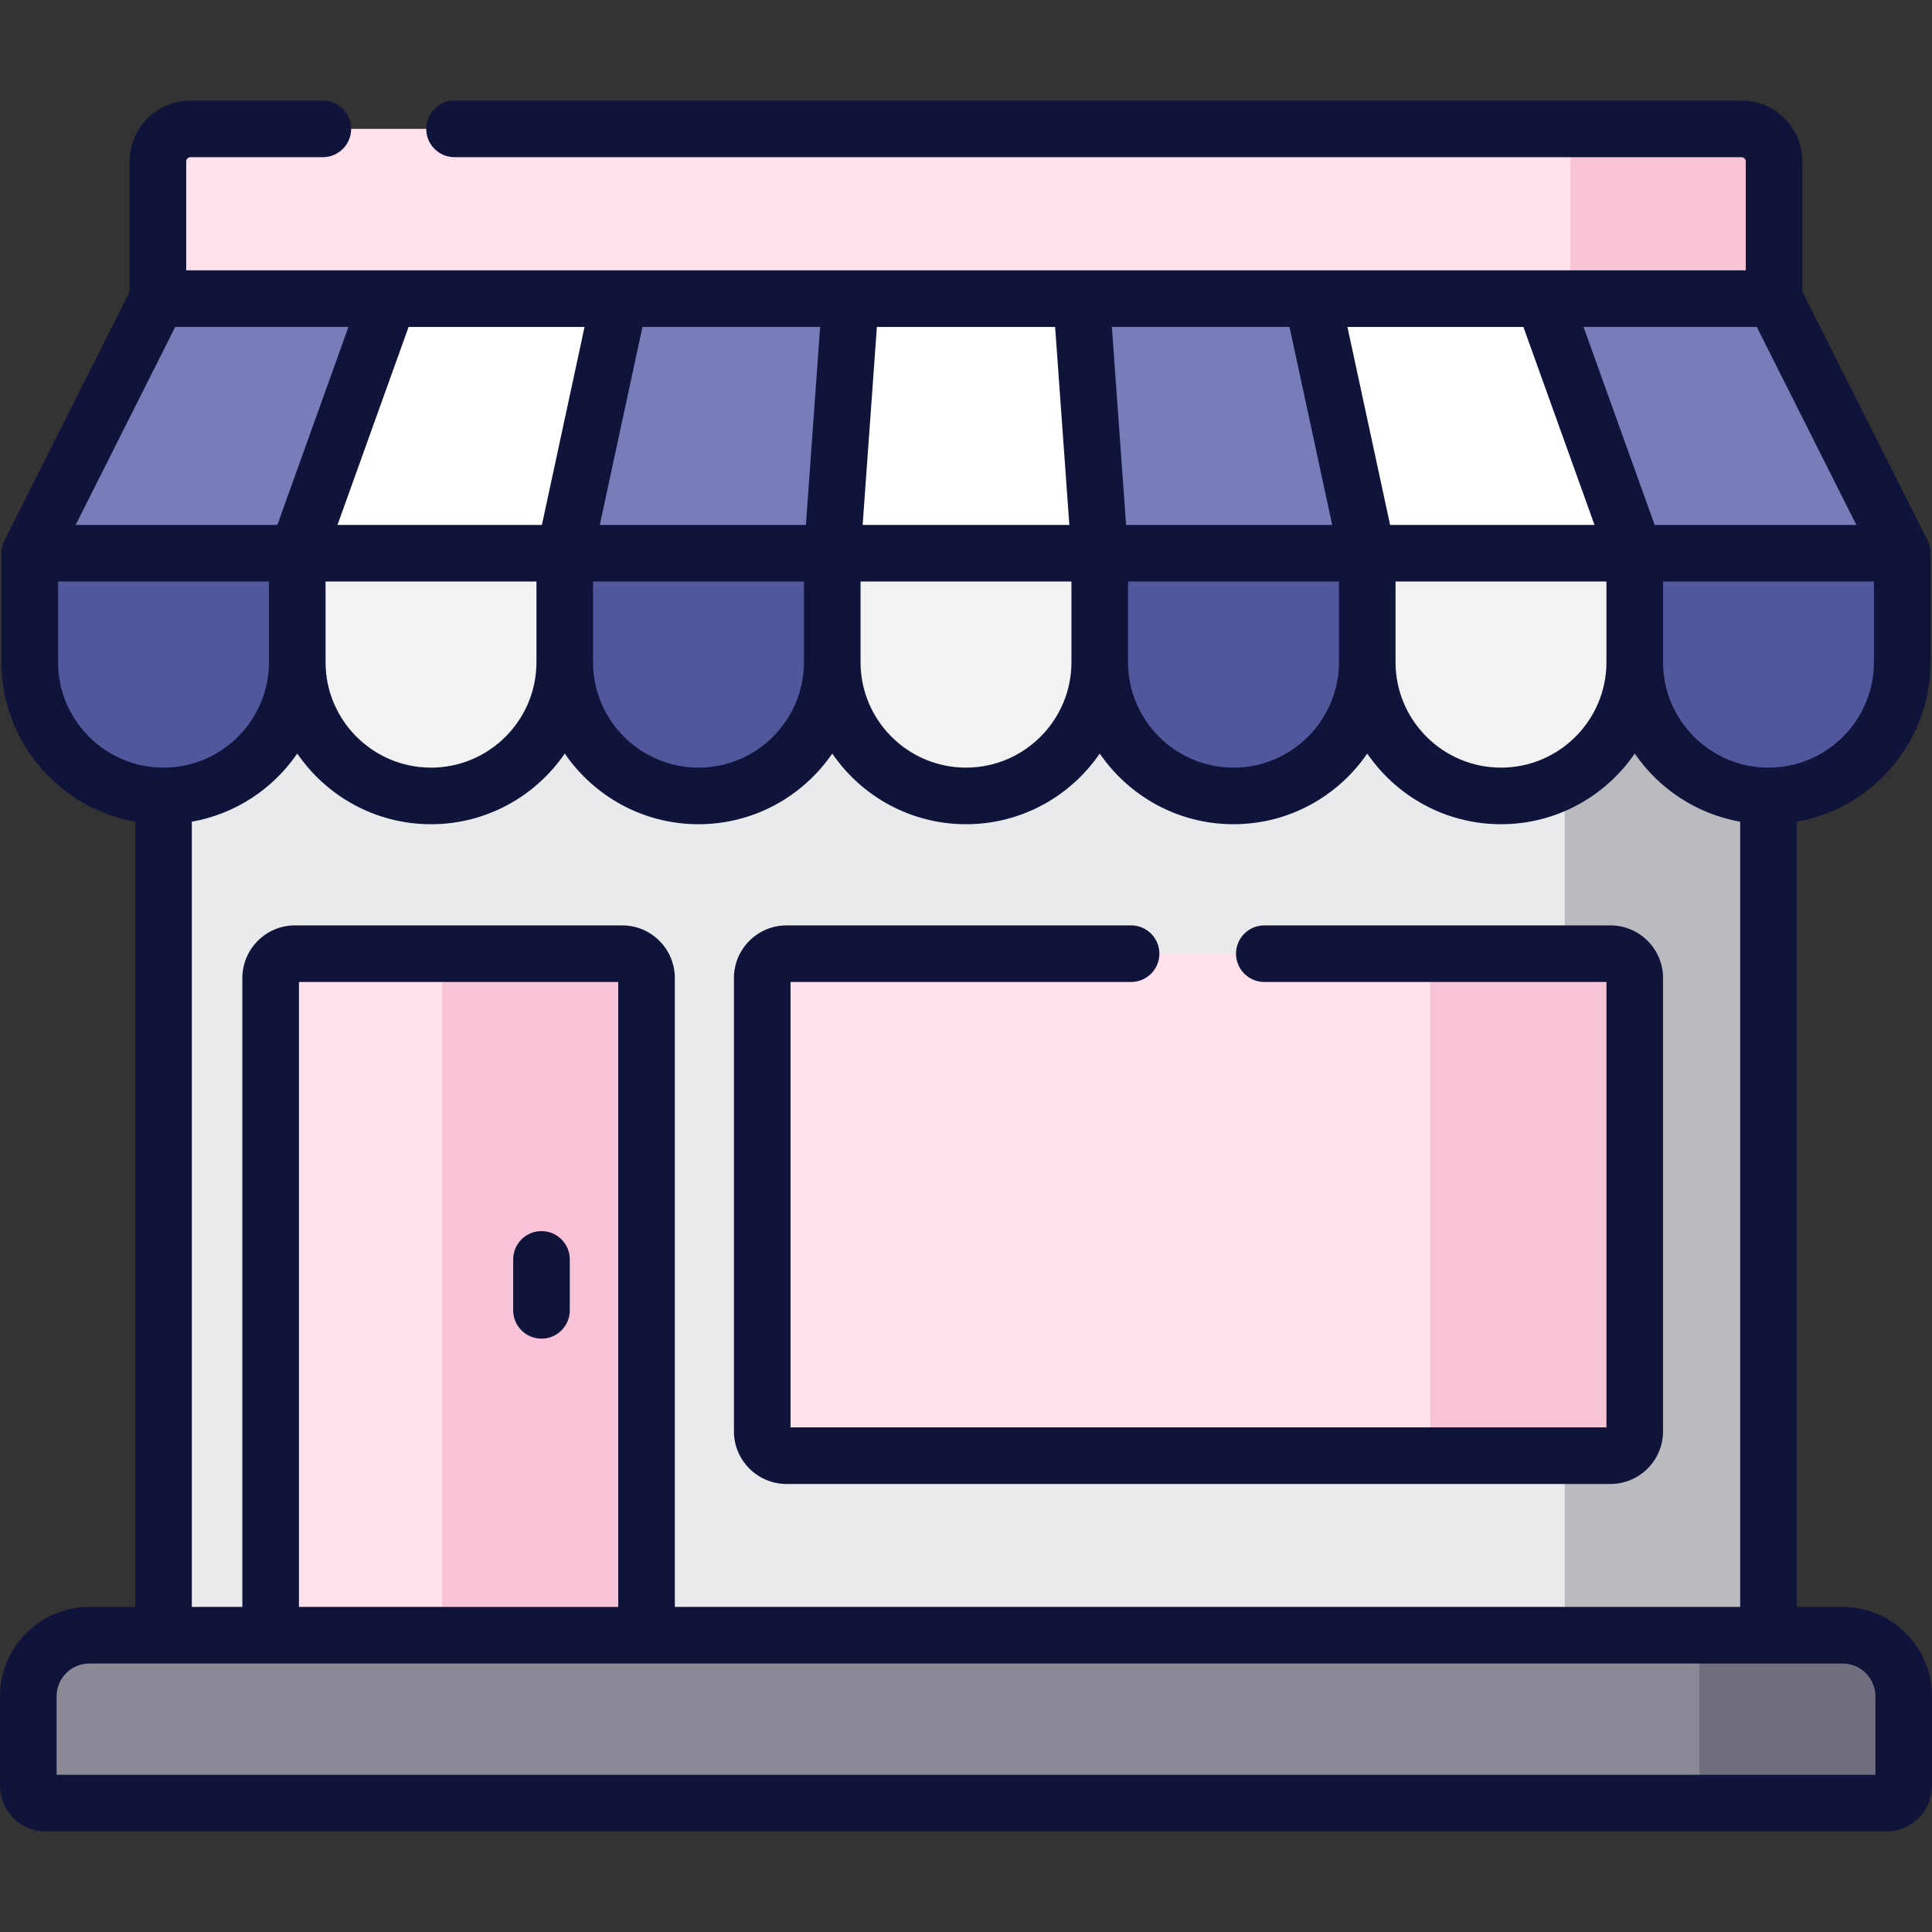<svg width="512" height="512" viewBox="0 0 512 512" fill="none" xmlns="http://www.w3.org/2000/svg">
<rect x="0" y="0" width="512" height="512" fill="#333333" stroke="none"/>
<path d="M468.67 102.56H43.33V466.61H468.67V102.56Z" fill="#E9EAEB"/>
<path d="M468.67 102.56H414.67V466.61H468.67V102.56Z" fill="#B9BBC1"/>
<path d="M470.153 102.558H41.847V42.796C41.847 38.021 45.717 34.151 50.492 34.151H461.508C466.283 34.151 470.153 38.021 470.153 42.796V102.558Z" fill="#FFE1EC"/>
<path d="M461.508 34.151H416.153V79.14H470.153V42.796C470.153 38.021 466.282 34.151 461.508 34.151Z" fill="#F9C3D6"/>
<path d="M43.332 210.929C23.756 210.929 7.887 195.06 7.887 175.484V146.607H78.776V175.484C78.776 195.06 62.907 210.929 43.332 210.929Z" fill="#50579B"/>
<path d="M114.221 210.929C94.645 210.929 78.776 195.06 78.776 175.484V146.607H149.665V175.484C149.666 195.06 133.797 210.929 114.221 210.929Z" fill="#F2F2F2"/>
<path d="M185.111 210.929C165.535 210.929 149.666 195.06 149.666 175.484V146.607H220.555V175.484C220.555 195.06 204.686 210.929 185.111 210.929Z" fill="#50579B"/>
<path d="M256 210.929C236.424 210.929 220.555 195.06 220.555 175.484V146.607H291.444V175.484C291.445 195.06 275.576 210.929 256 210.929Z" fill="#F2F2F2"/>
<path d="M326.89 210.929C307.314 210.929 291.445 195.06 291.445 175.484V146.607H362.334V175.484C362.334 195.06 346.465 210.929 326.89 210.929Z" fill="#50579B"/>
<path d="M397.779 210.929C378.203 210.929 362.334 195.06 362.334 175.484V146.607H433.223V175.484C433.224 195.06 417.355 210.929 397.779 210.929Z" fill="#F2F2F2"/>
<path d="M468.668 210.929C449.092 210.929 433.223 195.06 433.223 175.484V146.607H504.112V175.484C504.113 195.06 488.244 210.929 468.668 210.929Z" fill="#50579B"/>
<path d="M78.776 146.608H7.887L41.811 79.14H103.008L78.776 146.608Z" fill="#777DB9"/>
<path d="M149.666 146.608H78.776L103.008 79.14H164.205L149.666 146.608Z" fill="white"/>
<path d="M220.555 146.608H149.666L164.205 79.14H225.402L220.555 146.608Z" fill="#777DB9"/>
<path d="M291.445 146.608H220.555L225.402 79.14H286.598L291.445 146.608Z" fill="white"/>
<path d="M362.334 146.608H291.445L286.598 79.14H347.795L362.334 146.608Z" fill="#777DB9"/>
<path d="M433.224 146.608H362.334L347.795 79.14H408.992L433.224 146.608Z" fill="white"/>
<path d="M504.113 146.608H433.224L408.992 79.14H470.189L504.113 146.608Z" fill="#777DB9"/>
<path d="M488.311 433.349H23.688C14.747 433.349 7.5 440.597 7.5 449.538V473.261C7.5 475.795 9.555 477.85 12.089 477.85H499.911C502.445 477.85 504.5 475.795 504.5 473.261V449.538C504.5 440.597 497.252 433.349 488.311 433.349Z" fill="#8B8996"/>
<path d="M488.312 433.349H450.334V477.849H499.912C502.446 477.849 504.501 475.795 504.501 473.26V449.537C504.5 440.597 497.252 433.349 488.312 433.349Z" fill="#706F7F"/>
<path d="M426.774 385.77H208.45C204.888 385.77 202 382.882 202 379.32V259.185C202 255.623 204.888 252.735 208.45 252.735H426.774C430.336 252.735 433.224 255.623 433.224 259.185V379.32C433.224 382.883 430.336 385.77 426.774 385.77Z" fill="#FFE1EC"/>
<path d="M426.774 252.735H379.057V385.77H426.774C430.336 385.77 433.224 382.882 433.224 379.32V259.185C433.224 255.622 430.336 252.735 426.774 252.735Z" fill="#F9C3D7"/>
<path d="M171.336 433.349H71.727V259.185C71.727 255.623 74.615 252.735 78.177 252.735H164.886C168.448 252.735 171.336 255.623 171.336 259.185V433.349Z" fill="#FFE1EC"/>
<path d="M164.886 252.735H117.169V433.35H171.336V259.185C171.336 255.622 168.448 252.735 164.886 252.735Z" fill="#F9C3D7"/>
<path d="M143.5 354.755C147.642 354.755 151 351.397 151 347.255V333.755C151 329.613 147.642 326.255 143.5 326.255C139.358 326.255 136 329.613 136 333.755V347.255C136 351.397 139.358 354.755 143.5 354.755Z" fill="#10143A"/>
<path d="M488.312 425.849H476.169V217.76C496.284 214.2 511.614 196.605 511.614 175.484V146.608C511.614 146.461 511.6 146.317 511.592 146.172C511.587 146.091 511.587 146.01 511.58 145.929C511.553 145.633 511.512 145.342 511.452 145.058C511.449 145.041 511.443 145.025 511.439 145.009C511.38 144.736 511.303 144.47 511.215 144.209C511.193 144.143 511.167 144.077 511.143 144.012C511.06 143.788 510.968 143.57 510.865 143.357C510.846 143.318 510.834 143.277 510.815 143.239L477.653 77.29V42.796C477.653 33.894 470.41 26.651 461.508 26.651H120.456C116.314 26.651 112.956 30.009 112.956 34.151C112.956 38.293 116.314 41.651 120.456 41.651H461.508C462.139 41.651 462.653 42.165 462.653 42.796V71.64H49.347V42.796C49.347 42.165 49.861 41.651 50.492 41.651H85.56C89.702 41.651 93.06 38.293 93.06 34.151C93.06 30.009 89.702 26.651 85.56 26.651H50.492C41.59 26.651 34.347 33.894 34.347 42.796V77.29L1.186 143.239C1.167 143.278 1.154 143.319 1.136 143.357C1.033 143.57 0.941 143.788 0.858 144.012C0.834 144.078 0.808 144.143 0.786 144.209C0.698 144.47 0.621 144.736 0.562 145.009C0.558 145.025 0.553 145.041 0.549 145.058C0.489 145.343 0.447 145.633 0.421 145.929C0.414 146.01 0.414 146.091 0.409 146.172C0.401 146.317 0.387 146.461 0.387 146.608V175.484C0.387 196.604 15.717 214.2 35.832 217.76V425.849H23.688C10.626 425.849 0 436.476 0 449.538V473.26C0 479.926 5.423 485.349 12.089 485.349H499.911C506.577 485.349 512 479.926 512 473.26V449.538C512 436.476 501.374 425.849 488.312 425.849ZM496.613 175.485C496.613 190.894 484.077 203.43 468.668 203.43C453.259 203.43 440.723 190.894 440.723 175.485V154.109H496.613V175.485ZM465.565 86.64L491.947 139.108H438.499L419.655 86.64H465.565ZM403.716 86.64L422.56 139.108H368.39L357.083 86.64H403.716ZM425.724 154.108V175.484C425.724 190.893 413.188 203.429 397.779 203.429C382.37 203.429 369.834 190.893 369.834 175.484V154.108H425.724ZM341.739 86.64L353.046 139.108H298.426L294.657 86.64H341.739ZM354.834 154.108V175.484C354.834 190.893 342.298 203.429 326.89 203.429C311.482 203.429 298.945 190.893 298.945 175.484V154.108H354.834ZM232.382 86.64H279.617L283.386 139.108H228.613L232.382 86.64ZM228.055 154.108H283.945V175.484C283.945 190.893 271.409 203.429 256 203.429C240.591 203.429 228.055 190.893 228.055 175.484V154.108ZM256 218.429C270.704 218.429 283.701 210.998 291.445 199.697C299.189 210.998 312.186 218.429 326.89 218.429C341.594 218.429 354.591 210.998 362.334 199.697C370.078 210.998 383.075 218.429 397.779 218.429C412.483 218.429 425.48 210.998 433.224 199.697C439.62 209.031 449.603 215.713 461.169 217.76V425.849H178.836V259.185C178.836 251.493 172.578 245.235 164.886 245.235H78.177C70.485 245.235 64.227 251.493 64.227 259.185V425.849H50.832V217.76C62.398 215.713 72.381 209.031 78.777 199.697C86.521 210.998 99.518 218.429 114.222 218.429C128.926 218.429 141.923 210.998 149.667 199.697C157.411 210.998 170.408 218.429 185.111 218.429C199.814 218.429 212.812 210.998 220.556 199.697C228.299 210.998 241.296 218.429 256 218.429ZM163.836 260.235V425.849H79.227V260.235H163.836ZM86.276 175.485V154.109H142.166V175.485C142.166 190.894 129.63 203.43 114.221 203.43C98.812 203.43 86.276 190.893 86.276 175.485ZM170.261 86.64H217.343L213.574 139.108H158.954L170.261 86.64ZM157.166 154.108H213.055V175.484C213.055 190.893 200.519 203.429 185.11 203.429C169.701 203.429 157.166 190.893 157.166 175.484V154.108ZM154.916 86.64L143.609 139.108H89.439L108.283 86.64H154.916ZM46.435 86.64H92.345L73.501 139.108H20.053L46.435 86.64ZM15.387 175.485V154.109H71.277V175.485C71.277 190.894 58.741 203.43 43.332 203.43C27.923 203.43 15.387 190.893 15.387 175.485ZM497 470.349H15V449.537C15 444.746 18.897 440.849 23.688 440.849H488.311C493.102 440.849 496.999 444.746 496.999 449.537V470.349H497Z" fill="#10143A"/>
<path d="M194.5 259.185V379.321C194.5 387.013 200.758 393.271 208.45 393.271H426.773C434.465 393.271 440.723 387.013 440.723 379.321V259.185C440.723 251.493 434.465 245.235 426.773 245.235H335.06C330.918 245.235 327.56 248.593 327.56 252.735C327.56 256.877 330.918 260.235 335.06 260.235H425.724V378.27H209.5V260.235H299.75C303.892 260.235 307.25 256.877 307.25 252.735C307.25 248.593 303.892 245.235 299.75 245.235H208.45C200.758 245.235 194.5 251.492 194.5 259.185Z" fill="#10143A"/>
</svg>

